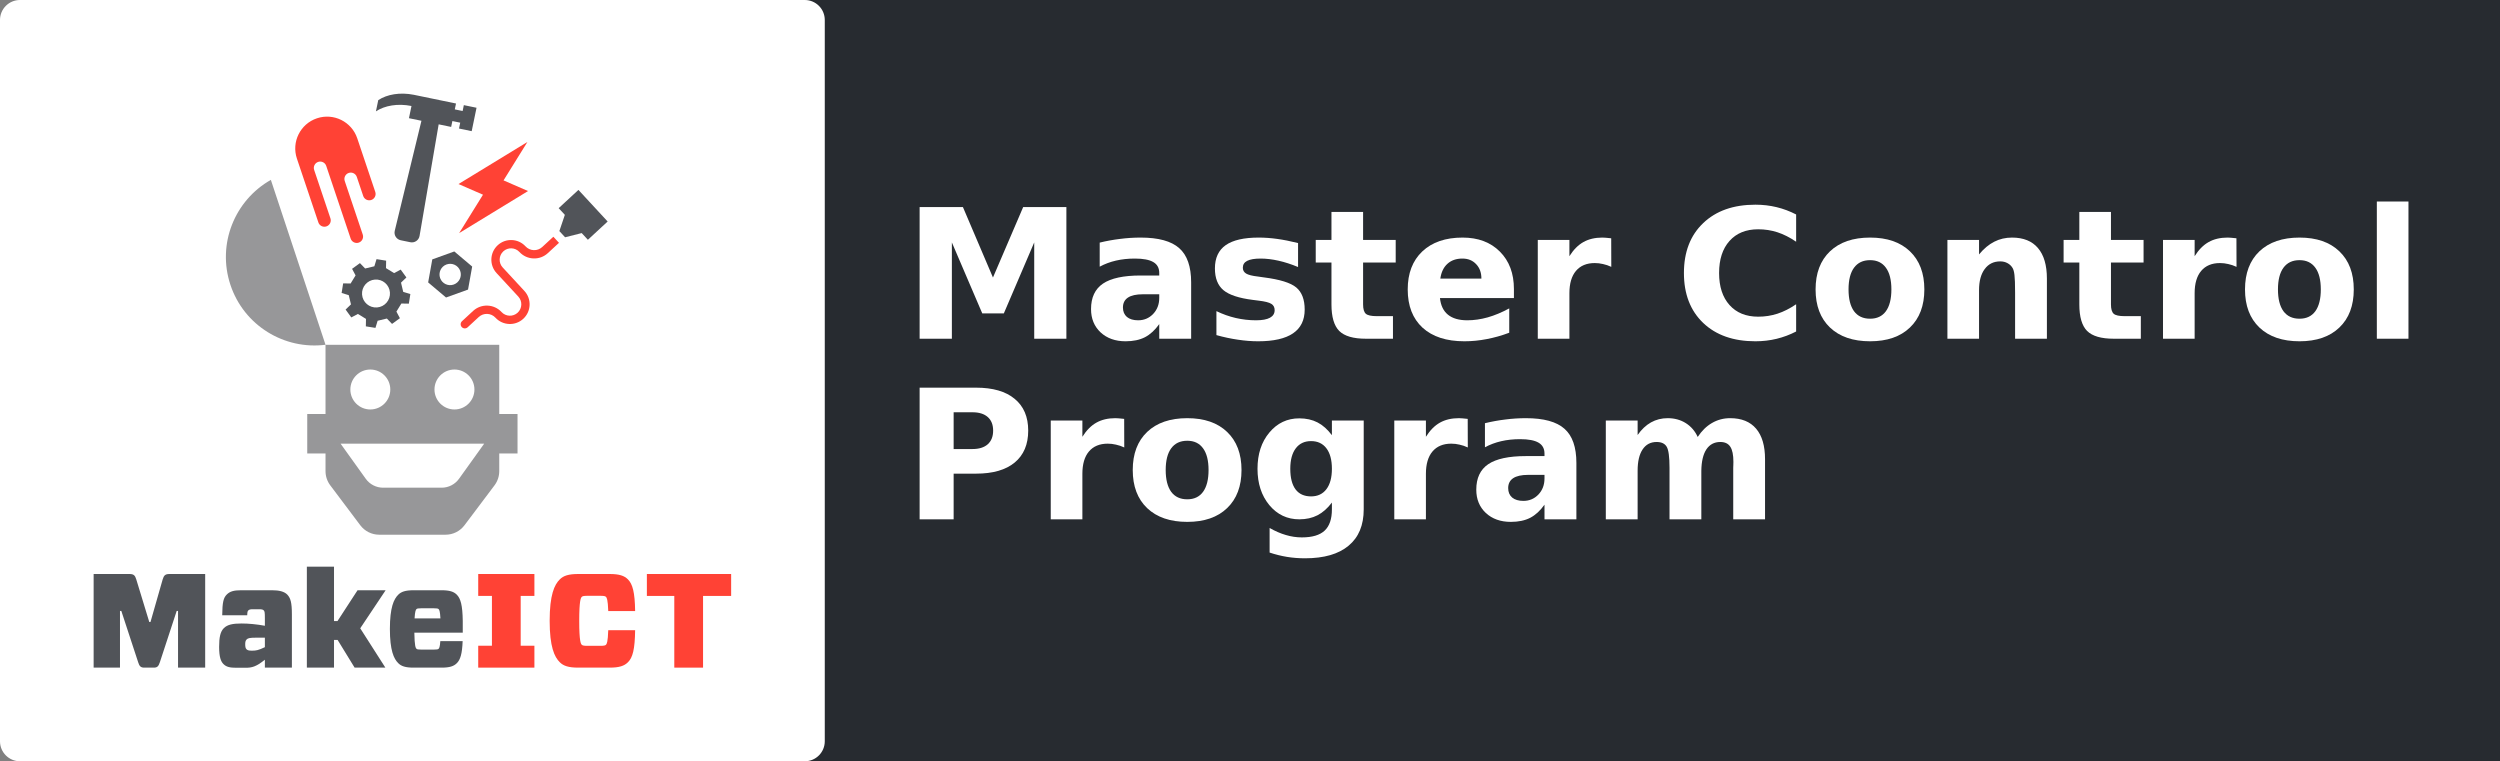 <?xml version="1.0" encoding="UTF-8" standalone="no"?>
<!-- Created with Inkscape (http://www.inkscape.org/) -->

<svg
   xmlns:dc="http://purl.org/dc/elements/1.1/"
   xmlns:cc="http://creativecommons.org/ns#"
   xmlns:rdf="http://www.w3.org/1999/02/22-rdf-syntax-ns#"
   xmlns:svg="http://www.w3.org/2000/svg"
   xmlns="http://www.w3.org/2000/svg"
   xmlns:sodipodi="http://sodipodi.sourceforge.net/DTD/sodipodi-0.dtd"
   xmlns:inkscape="http://www.inkscape.org/namespaces/inkscape"
   width="656.8"
   height="200"
   viewBox="0 0 656.8 200"
   id="svg2"
   version="1.1"
   inkscape:version="0.91 r13725"
   sodipodi:docname="logo-header.svg"
   inkscape:export-filename="/tmp/logo.png"
   inkscape:export-xdpi="90"
   inkscape:export-ydpi="90">
  <rect x="0" y="0" width="656.8" height="200" fill="#808080" stroke="none"/>
  <defs
     id="defs4">
    <clipPath
       id="clipPath4214"
       clipPathUnits="userSpaceOnUse">
      <path
         inkscape:connector-curvature="0"
         id="path4216"
         d="M 0,612 792,612 792,0 0,0 0,612 Z" />
    </clipPath>
  </defs>
  <sodipodi:namedview
     id="base"
     pagecolor="#ffffff"
     bordercolor="#666666"
     borderopacity="1.0"
     inkscape:pageopacity="0.0"
     inkscape:pageshadow="2"
     inkscape:zoom="2.8"
     inkscape:cx="125.68094"
     inkscape:cy="84.705911"
     inkscape:document-units="px"
     inkscape:current-layer="layer1"
     showgrid="false"
     fit-margin-top="0"
     fit-margin-left="0"
     fit-margin-right="0"
     fit-margin-bottom="0"
     units="px"
     inkscape:window-width="1887"
     inkscape:window-height="1079"
     inkscape:window-x="33"
     inkscape:window-y="0"
     inkscape:window-maximized="1"
     inkscape:snap-bbox="true"
     inkscape:bbox-nodes="true"
     inkscape:showpageshadow="false"
     inkscape:snap-page="true"
     showguides="true"
     inkscape:guide-bbox="true"
     inkscape:snap-intersection-paths="false"
     inkscape:object-nodes="true"
     inkscape:snap-smooth-nodes="true"
     inkscape:object-paths="true"
     inkscape:bbox-paths="true"
     showborder="true" />
  <g
     inkscape:label="Layer 1"
     inkscape:groupmode="layer"
     id="layer1"
     transform="translate(-1206.221,-534.104)">
    <rect
       style="opacity:1;fill:#272b30;fill-opacity:1;stroke:none;stroke-width:2;stroke-linecap:round;stroke-linejoin:round;stroke-miterlimit:4;stroke-dasharray:none;stroke-dashoffset:0;stroke-opacity:1"
       id="rect4879"
       width="465.716"
       height="200"
       x="1397.305"
       y="534.104"
       ry="0" />
    <path
       style="opacity:1;fill:#ffffff;fill-opacity:1;stroke:none;stroke-width:2;stroke-linecap:round;stroke-linejoin:round;stroke-miterlimit:4;stroke-dasharray:none;stroke-dashoffset:0;stroke-opacity:1"
       d="M 5.248,0 C 2.35,0 0,2.35 0,5.248 L 0,194.752 C 0,197.65 2.35,200 5.248,200 L 211.438,200 C 214.335,200 216.684,197.65 216.684,194.752 L 216.684,5.248 C 216.684,2.35 214.333,0 211.436,0 Z"
       transform="translate(1206.221,534.104)"
       id="rect4877"
       inkscape:connector-curvature="0"
       sodipodi:nodetypes="sccssssss" />
    <g
       id="text4258"
       style="font-style:normal;font-weight:normal;font-size:61.735px;line-height:100%;font-family:sans-serif;letter-spacing:0px;word-spacing:0px;fill:#ffffff;fill-opacity:1;stroke:none;stroke-width:1;stroke-linecap:butt;stroke-linejoin:miter;stroke-miterlimit:4;stroke-dasharray:none;stroke-opacity:1"
       transform="matrix(1.001,0,0,0.999,8.6841675e-6,0)">
      <path
         inkscape:connector-curvature="0"
         id="path5524"
         style="font-weight:bold;font-size:47.494px;line-height:100%;fill:#ffffff;fill-opacity:1;stroke:none;stroke-width:1;stroke-miterlimit:4;stroke-dasharray:none;stroke-opacity:1"
         d="M 1446.378,589.094 1457.741,589.094 1465.626,607.623 1473.557,589.094 1484.897,589.094 1484.897,623.717 1476.456,623.717 1476.456,598.393 1468.478,617.062 1462.82,617.062 1454.842,598.393 1454.842,623.717 1446.378,623.717 1446.378,589.094 Z" />
      <path
         inkscape:connector-curvature="0"
         id="path5526"
         style="font-weight:bold;font-size:47.494px;line-height:100%;fill:#ffffff;fill-opacity:1;stroke:none;stroke-width:1;stroke-miterlimit:4;stroke-dasharray:none;stroke-opacity:1"
         d="M 1504.957,612.029 Q 1502.359,612.029 1501.037,612.91 1499.739,613.792 1499.739,615.508 1499.739,617.085 1500.782,617.989 1501.849,618.87 1503.727,618.87 1506.07,618.87 1507.67,617.201 1509.27,615.508 1509.27,612.98 L 1509.27,612.029 1504.957,612.029 Z M 1517.642,608.898 1517.642,623.717 1509.27,623.717 1509.27,619.868 Q 1507.6,622.233 1505.513,623.323 1503.426,624.39 1500.434,624.39 1496.399,624.39 1493.871,622.047 1491.367,619.682 1491.367,615.925 1491.367,611.357 1494.498,609.223 1497.652,607.09 1504.377,607.09 L 1509.27,607.09 1509.27,606.44 Q 1509.27,604.469 1507.716,603.565 1506.162,602.637 1502.869,602.637 1500.203,602.637 1497.907,603.17 1495.611,603.704 1493.64,604.771 L 1493.64,598.44 Q 1496.306,597.79 1498.997,597.466 1501.687,597.118 1504.377,597.118 1511.403,597.118 1514.511,599.901 1517.642,602.66 1517.642,608.898 Z" />
      <path
         inkscape:connector-curvature="0"
         id="path5528"
         style="font-weight:bold;font-size:47.494px;line-height:100%;fill:#ffffff;fill-opacity:1;stroke:none;stroke-width:1;stroke-miterlimit:4;stroke-dasharray:none;stroke-opacity:1"
         d="M 1545.702,598.556 1545.702,604.863 Q 1543.035,603.75 1540.554,603.194 1538.072,602.637 1535.869,602.637 1533.504,602.637 1532.344,603.24 1531.208,603.82 1531.208,605.049 1531.208,606.046 1532.066,606.579 1532.947,607.113 1535.197,607.368 L 1536.658,607.577 Q 1543.035,608.388 1545.238,610.244 1547.441,612.099 1547.441,616.064 1547.441,620.215 1544.38,622.303 1541.319,624.39 1535.243,624.39 1532.669,624.39 1529.909,623.972 1527.173,623.578 1524.274,622.766 L 1524.274,616.459 Q 1526.756,617.664 1529.353,618.267 1531.973,618.87 1534.664,618.87 1537.099,618.87 1538.328,618.198 1539.557,617.525 1539.557,616.203 1539.557,615.09 1538.699,614.557 1537.864,614 1535.336,613.699 L 1533.875,613.513 Q 1528.332,612.818 1526.106,610.939 1523.88,609.061 1523.88,605.234 1523.88,601.106 1526.709,599.112 1529.538,597.118 1535.382,597.118 1537.678,597.118 1540.206,597.466 1542.734,597.813 1545.702,598.556 Z" />
      <path
         inkscape:connector-curvature="0"
         id="path5530"
         style="font-weight:bold;font-size:47.494px;line-height:100%;fill:#ffffff;fill-opacity:1;stroke:none;stroke-width:1;stroke-miterlimit:4;stroke-dasharray:none;stroke-opacity:1"
         d="M 1562.77,590.369 1562.77,597.744 1571.328,597.744 1571.328,603.681 1562.77,603.681 1562.77,614.696 Q 1562.77,616.505 1563.489,617.154 1564.208,617.78 1566.342,617.78 L 1570.609,617.78 1570.609,623.717 1563.489,623.717 Q 1558.573,623.717 1556.509,621.676 1554.468,619.612 1554.468,614.696 L 1554.468,603.681 1550.34,603.681 1550.34,597.744 1554.468,597.744 1554.468,590.369 1562.77,590.369 Z" />
      <path
         inkscape:connector-curvature="0"
         id="path5532"
         style="font-weight:bold;font-size:47.494px;line-height:100%;fill:#ffffff;fill-opacity:1;stroke:none;stroke-width:1;stroke-miterlimit:4;stroke-dasharray:none;stroke-opacity:1"
         d="M 1602.356,610.661 1602.356,613.026 1582.946,613.026 Q 1583.247,615.948 1585.056,617.409 1586.865,618.87 1590.112,618.87 1592.732,618.87 1595.469,618.105 1598.228,617.317 1601.127,615.74 L 1601.127,622.14 Q 1598.182,623.253 1595.237,623.81 1592.292,624.39 1589.347,624.39 1582.297,624.39 1578.378,620.818 1574.482,617.224 1574.482,610.754 1574.482,604.4 1578.308,600.759 1582.158,597.118 1588.883,597.118 1595.005,597.118 1598.669,600.805 1602.356,604.492 1602.356,610.661 Z M 1593.822,607.901 Q 1593.822,605.536 1592.431,604.098 1591.063,602.637 1588.836,602.637 1586.425,602.637 1584.917,604.005 1583.41,605.35 1583.039,607.901 L 1593.822,607.901 Z" />
      <path
         inkscape:connector-curvature="0"
         id="path5534"
         style="font-weight:bold;font-size:47.494px;line-height:100%;fill:#ffffff;fill-opacity:1;stroke:none;stroke-width:1;stroke-miterlimit:4;stroke-dasharray:none;stroke-opacity:1"
         d="M 1627.912,604.817 Q 1626.822,604.307 1625.732,604.075 1624.666,603.82 1623.576,603.82 1620.375,603.82 1618.636,605.884 1616.92,607.924 1616.92,611.751 L 1616.92,623.717 1608.618,623.717 1608.618,597.744 1616.92,597.744 1616.92,602.011 Q 1618.52,599.46 1620.584,598.3 1622.671,597.118 1625.57,597.118 1625.987,597.118 1626.475,597.164 1626.961,597.187 1627.889,597.303 L 1627.912,604.817 Z" />
      <path
         inkscape:connector-curvature="0"
         id="path5536"
         style="font-weight:bold;font-size:47.494px;line-height:100%;fill:#ffffff;fill-opacity:1;stroke:none;stroke-width:1;stroke-miterlimit:4;stroke-dasharray:none;stroke-opacity:1"
         d="M 1676.427,621.816 Q 1673.968,623.091 1671.302,623.74 1668.635,624.39 1665.736,624.39 1657.086,624.39 1652.03,619.566 1646.975,614.719 1646.975,606.44 1646.975,598.138 1652.03,593.314 1657.086,588.468 1665.736,588.468 1668.635,588.468 1671.302,589.117 1673.968,589.766 1676.427,591.042 L 1676.427,598.208 Q 1673.945,596.515 1671.534,595.726 1669.122,594.938 1666.455,594.938 1661.678,594.938 1658.941,597.999 1656.205,601.06 1656.205,606.44 1656.205,611.797 1658.941,614.858 1661.678,617.92 1666.455,617.92 1669.122,617.92 1671.534,617.131 1673.945,616.343 1676.427,614.65 L 1676.427,621.816 Z" />
      <path
         inkscape:connector-curvature="0"
         id="path5538"
         style="font-weight:bold;font-size:47.494px;line-height:100%;fill:#ffffff;fill-opacity:1;stroke:none;stroke-width:1;stroke-miterlimit:4;stroke-dasharray:none;stroke-opacity:1"
         d="M 1695.837,603.054 Q 1693.077,603.054 1691.616,605.049 1690.179,607.02 1690.179,610.754 1690.179,614.487 1691.616,616.482 1693.077,618.453 1695.837,618.453 1698.55,618.453 1699.988,616.482 1701.426,614.487 1701.426,610.754 1701.426,607.02 1699.988,605.049 1698.55,603.054 1695.837,603.054 Z M 1695.837,597.118 Q 1702.539,597.118 1706.296,600.735 1710.076,604.353 1710.076,610.754 1710.076,617.154 1706.296,620.772 1702.539,624.39 1695.837,624.39 1689.112,624.39 1685.309,620.772 1681.529,617.154 1681.529,610.754 1681.529,604.353 1685.309,600.735 1689.112,597.118 1695.837,597.118 Z" />
      <path
         inkscape:connector-curvature="0"
         id="path5540"
         style="font-weight:bold;font-size:47.494px;line-height:100%;fill:#ffffff;fill-opacity:1;stroke:none;stroke-width:1;stroke-miterlimit:4;stroke-dasharray:none;stroke-opacity:1"
         d="M 1742.241,607.901 1742.241,623.717 1733.893,623.717 1733.893,621.143 1733.893,611.612 Q 1733.893,608.249 1733.73,606.974 1733.591,605.698 1733.22,605.095 1732.733,604.284 1731.898,603.843 1731.063,603.379 1729.997,603.379 1727.399,603.379 1725.915,605.397 1724.431,607.391 1724.431,610.939 L 1724.431,623.717 1716.129,623.717 1716.129,597.744 1724.431,597.744 1724.431,601.547 Q 1726.309,599.274 1728.42,598.208 1730.53,597.118 1733.081,597.118 1737.58,597.118 1739.899,599.877 1742.241,602.637 1742.241,607.901 Z" />
      <path
         inkscape:connector-curvature="0"
         id="path5542"
         style="font-weight:bold;font-size:47.494px;line-height:100%;fill:#ffffff;fill-opacity:1;stroke:none;stroke-width:1;stroke-miterlimit:4;stroke-dasharray:none;stroke-opacity:1"
         d="M 1759.054,590.369 1759.054,597.744 1767.611,597.744 1767.611,603.681 1759.054,603.681 1759.054,614.696 Q 1759.054,616.505 1759.773,617.154 1760.492,617.78 1762.626,617.78 L 1766.893,617.78 1766.893,623.717 1759.773,623.717 Q 1754.857,623.717 1752.793,621.676 1750.752,619.612 1750.752,614.696 L 1750.752,603.681 1746.624,603.681 1746.624,597.744 1750.752,597.744 1750.752,590.369 1759.054,590.369 Z" />
      <path
         inkscape:connector-curvature="0"
         id="path5544"
         style="font-weight:bold;font-size:47.494px;line-height:100%;fill:#ffffff;fill-opacity:1;stroke:none;stroke-width:1;stroke-miterlimit:4;stroke-dasharray:none;stroke-opacity:1"
         d="M 1792.008,604.817 Q 1790.918,604.307 1789.828,604.075 1788.761,603.82 1787.671,603.82 1784.471,603.82 1782.732,605.884 1781.015,607.924 1781.015,611.751 L 1781.015,623.717 1772.713,623.717 1772.713,597.744 1781.015,597.744 1781.015,602.011 Q 1782.616,599.46 1784.68,598.3 1786.767,597.118 1789.666,597.118 1790.083,597.118 1790.57,597.164 1791.057,597.187 1791.985,597.303 L 1792.008,604.817 Z" />
      <path
         inkscape:connector-curvature="0"
         id="path5546"
         style="font-weight:bold;font-size:47.494px;line-height:100%;fill:#ffffff;fill-opacity:1;stroke:none;stroke-width:1;stroke-miterlimit:4;stroke-dasharray:none;stroke-opacity:1"
         d="M 1808.543,603.054 Q 1805.783,603.054 1804.322,605.049 1802.884,607.02 1802.884,610.754 1802.884,614.487 1804.322,616.482 1805.783,618.453 1808.543,618.453 1811.256,618.453 1812.694,616.482 1814.131,614.487 1814.131,610.754 1814.131,607.02 1812.694,605.049 1811.256,603.054 1808.543,603.054 Z M 1808.543,597.118 Q 1815.245,597.118 1819.002,600.735 1822.782,604.353 1822.782,610.754 1822.782,617.154 1819.002,620.772 1815.245,624.39 1808.543,624.39 1801.817,624.39 1798.014,620.772 1794.234,617.154 1794.234,610.754 1794.234,604.353 1798.014,600.735 1801.817,597.118 1808.543,597.118 Z" />
      <path
         inkscape:connector-curvature="0"
         id="path5548"
         style="font-weight:bold;font-size:47.494px;line-height:100%;fill:#ffffff;fill-opacity:1;stroke:none;stroke-width:1;stroke-miterlimit:4;stroke-dasharray:none;stroke-opacity:1"
         d="M 1828.834,587.633 1837.136,587.633 1837.136,623.717 1828.834,623.717 1828.834,587.633 Z" />
      <path
         inkscape:connector-curvature="0"
         id="path5550"
         style="font-weight:bold;font-size:47.494px;line-height:100%;fill:#ffffff;fill-opacity:1;stroke:none;stroke-width:1;stroke-miterlimit:4;stroke-dasharray:none;stroke-opacity:1"
         d="M 1446.378,636.588 1461.196,636.588 Q 1467.805,636.588 1471.33,639.533 1474.879,642.455 1474.879,647.882 1474.879,653.331 1471.33,656.277 1467.805,659.199 1461.196,659.199 L 1455.306,659.199 1455.306,671.211 1446.378,671.211 1446.378,636.588 Z M 1455.306,643.058 1455.306,652.728 1460.245,652.728 Q 1462.843,652.728 1464.257,651.476 1465.672,650.201 1465.672,647.882 1465.672,645.563 1464.257,644.31 1462.843,643.058 1460.245,643.058 L 1455.306,643.058 Z" />
      <path
         inkscape:connector-curvature="0"
         id="path5552"
         style="font-weight:bold;font-size:47.494px;line-height:100%;fill:#ffffff;fill-opacity:1;stroke:none;stroke-width:1;stroke-miterlimit:4;stroke-dasharray:none;stroke-opacity:1"
         d="M 1500.087,652.311 Q 1498.997,651.801 1497.907,651.569 1496.84,651.314 1495.75,651.314 1492.55,651.314 1490.81,653.378 1489.094,655.418 1489.094,659.245 L 1489.094,671.211 1480.792,671.211 1480.792,645.238 1489.094,645.238 1489.094,649.505 Q 1490.694,646.954 1492.758,645.794 1494.845,644.612 1497.744,644.612 1498.162,644.612 1498.649,644.658 1499.136,644.681 1500.063,644.797 L 1500.086,652.311 Z" />
      <path
         inkscape:connector-curvature="0"
         id="path5554"
         style="font-weight:bold;font-size:47.494px;line-height:100%;fill:#ffffff;fill-opacity:1;stroke:none;stroke-width:1;stroke-miterlimit:4;stroke-dasharray:none;stroke-opacity:1"
         d="M 1516.621,650.548 Q 1513.862,650.548 1512.401,652.543 1510.963,654.514 1510.963,658.248 1510.963,661.981 1512.401,663.976 1513.862,665.947 1516.621,665.947 1519.335,665.947 1520.772,663.976 1522.21,661.981 1522.21,658.248 1522.21,654.514 1520.772,652.543 1519.335,650.548 1516.621,650.548 Z M 1516.621,644.612 Q 1523.323,644.612 1527.08,648.229 1530.86,651.847 1530.86,658.248 1530.86,664.648 1527.08,668.266 1523.323,671.884 1516.621,671.884 1509.896,671.884 1506.093,668.266 1502.313,664.648 1502.313,658.248 1502.313,651.847 1506.093,648.229 1509.896,644.612 1516.621,644.612 Z" />
      <path
         inkscape:connector-curvature="0"
         id="path5556"
         style="font-weight:bold;font-size:47.494px;line-height:100%;fill:#ffffff;fill-opacity:1;stroke:none;stroke-width:1;stroke-miterlimit:4;stroke-dasharray:none;stroke-opacity:1"
         d="M 1554.584,666.805 Q 1552.868,669.078 1550.804,670.144 1548.74,671.211 1546.027,671.211 1541.273,671.211 1538.165,667.478 1535.058,663.721 1535.058,657.923 1535.058,652.102 1538.165,648.392 1541.273,644.658 1546.027,644.658 1548.74,644.658 1550.804,645.725 1552.868,646.792 1554.584,649.088 L 1554.584,645.238 1562.933,645.238 1562.933,668.591 Q 1562.933,674.852 1558.967,678.145 1555.025,681.461 1547.511,681.461 1545.076,681.461 1542.803,681.09 1540.531,680.719 1538.235,679.954 L 1538.235,673.484 Q 1540.415,674.736 1542.502,675.339 1544.589,675.965 1546.699,675.965 1550.781,675.965 1552.682,674.18 1554.584,672.394 1554.584,668.591 L 1554.584,666.805 Z M 1549.111,650.641 Q 1546.537,650.641 1545.099,652.543 1543.661,654.444 1543.661,657.923 1543.661,661.494 1545.053,663.35 1546.444,665.182 1549.111,665.182 1551.708,665.182 1553.146,663.28 1554.584,661.378 1554.584,657.923 1554.584,654.444 1553.146,652.543 1551.708,650.641 1549.111,650.641 Z" />
      <path
         inkscape:connector-curvature="0"
         id="path5558"
         style="font-weight:bold;font-size:47.494px;line-height:100%;fill:#ffffff;fill-opacity:1;stroke:none;stroke-width:1;stroke-miterlimit:4;stroke-dasharray:none;stroke-opacity:1"
         d="M 1590.251,652.311 Q 1589.161,651.801 1588.071,651.569 1587.004,651.314 1585.914,651.314 1582.714,651.314 1580.975,653.378 1579.259,655.418 1579.259,659.245 L 1579.259,671.211 1570.957,671.211 1570.957,645.238 1579.259,645.238 1579.259,649.505 Q 1580.859,646.954 1582.923,645.794 1585.01,644.612 1587.909,644.612 1588.326,644.612 1588.813,644.658 1589.3,644.681 1590.228,644.797 L 1590.251,652.311 Z" />
      <path
         inkscape:connector-curvature="0"
         id="path5560"
         style="font-weight:bold;font-size:47.494px;line-height:100%;fill:#ffffff;fill-opacity:1;stroke:none;stroke-width:1;stroke-miterlimit:4;stroke-dasharray:none;stroke-opacity:1"
         d="M 1606.067,659.523 Q 1603.47,659.523 1602.148,660.404 1600.849,661.286 1600.849,663.002 1600.849,664.579 1601.893,665.483 1602.959,666.364 1604.838,666.364 1607.18,666.364 1608.78,664.695 1610.38,663.002 1610.38,660.474 L 1610.38,659.523 1606.067,659.523 Z M 1618.752,656.392 1618.752,671.211 1610.38,671.211 1610.38,667.362 Q 1608.711,669.727 1606.623,670.817 1604.536,671.884 1601.545,671.884 1597.51,671.884 1594.982,669.541 1592.477,667.176 1592.477,663.419 1592.477,658.851 1595.608,656.717 1598.762,654.584 1605.487,654.584 L 1610.38,654.584 1610.38,653.934 Q 1610.38,651.963 1608.826,651.059 1607.273,650.131 1603.98,650.131 1601.313,650.131 1599.017,650.664 1596.721,651.198 1594.75,652.265 L 1594.75,645.934 Q 1597.417,645.284 1600.107,644.96 1602.797,644.612 1605.487,644.612 1612.514,644.612 1615.621,647.395 1618.752,650.154 1618.752,656.392 Z" />
      <path
         inkscape:connector-curvature="0"
         id="path5562"
         style="font-weight:bold;font-size:47.494px;line-height:100%;fill:#ffffff;fill-opacity:1;stroke:none;stroke-width:1;stroke-miterlimit:4;stroke-dasharray:none;stroke-opacity:1"
         d="M 1650.592,649.551 Q 1652.169,647.14 1654.326,645.887 1656.506,644.612 1659.103,644.612 1663.579,644.612 1665.921,647.371 1668.264,650.131 1668.264,655.395 L 1668.264,671.211 1659.915,671.211 1659.915,657.668 Q 1659.938,657.366 1659.938,657.042 1659.961,656.717 1659.961,656.114 1659.961,653.355 1659.149,652.125 1658.338,650.873 1656.529,650.873 1654.164,650.873 1652.865,652.821 1651.589,654.769 1651.543,658.456 L 1651.543,671.211 1643.194,671.211 1643.194,657.668 Q 1643.194,653.355 1642.452,652.125 1641.71,650.873 1639.809,650.873 1637.42,650.873 1636.121,652.844 1634.823,654.792 1634.823,658.433 L 1634.823,671.211 1626.474,671.211 1626.474,645.238 1634.823,645.238 1634.823,649.041 Q 1636.353,646.838 1638.324,645.725 1640.319,644.612 1642.707,644.612 1645.398,644.612 1647.461,645.91 1649.525,647.209 1650.592,649.551 Z" />
    </g>
    <path
       inkscape:connector-curvature="0"
       style="display:inline;fill:#979799;fill-opacity:1;fill-rule:nonzero;stroke:none"
       d="M 1266.753,608.928 C 1270.311,619.658 1280.935,626.058 1291.743,624.682 L 1277.381,581.362 C 1267.892,586.715 1263.197,598.195 1266.753,608.928"
       id="path4405" />
    <path
       inkscape:connector-curvature="0"
       style="display:inline;fill:#979799;fill-opacity:1;fill-rule:nonzero;stroke:none"
       d="M 1326.814,659.887 C 1325.76,661.36 1324.06,662.232 1322.248,662.232 L 1306.878,662.232 C 1305.067,662.232 1303.366,661.36 1302.312,659.887 L 1295.697,650.66 1333.429,650.66 Z M 1303.511,631.186 C 1306.409,631.186 1308.759,633.536 1308.759,636.434 1308.759,639.331 1306.409,641.681 1303.511,641.681 1300.613,641.681 1298.264,639.331 1298.264,636.434 1298.264,633.536 1300.613,631.186 1303.511,631.186 M 1325.615,631.186 C 1328.513,631.186 1330.863,633.536 1330.863,636.434 1330.863,639.331 1328.513,641.681 1325.615,641.681 1322.718,641.681 1320.368,639.331 1320.368,636.434 1320.368,633.536 1322.718,631.186 1325.615,631.186 M 1337.383,642.862 1337.383,624.682 1291.743,624.682 1291.743,642.862 1286.94,642.862 1286.94,653.247 1291.743,653.247 1291.743,657.887 C 1291.743,659.233 1292.183,660.543 1292.993,661.62 L 1300.878,672.104 C 1302.052,673.664 1303.889,674.582 1305.842,674.582 L 1323.284,674.582 C 1325.238,674.582 1327.075,673.664 1328.248,672.104 L 1336.136,661.62 C 1336.944,660.543 1337.383,659.233 1337.383,657.887 L 1337.383,653.247 1342.187,653.247 1342.187,642.862 Z M 1337.383,642.862"
       id="path4407" />
    <path
       inkscape:connector-curvature="0"
       style="display:inline;fill:#515459;fill-opacity:1;fill-rule:nonzero;stroke:none"
       d="M 1327.763,563.267 1325.703,562.841 1326.023,561.299 1314.934,559.007 C 1311.322,558.284 1307.884,558.889 1305.594,560.415 L 1304.984,563.361 C 1307.274,561.835 1310.713,561.225 1314.324,561.95 L 1313.661,565.156 1316.943,565.833 1309.926,594.755 C 1309.799,595.291 1309.894,595.855 1310.19,596.32 1310.487,596.785 1310.959,597.109 1311.497,597.222 L 1314.022,597.742 C 1314.561,597.855 1315.122,597.742 1315.578,597.434 1316.036,597.125 1316.347,596.644 1316.444,596.101 L 1321.468,566.77 1324.75,567.449 1325.07,565.907 1327.128,566.33 1326.81,567.872 1330.145,568.563 1331.415,562.413 1328.08,561.725 Z M 1327.763,563.267"
       id="path4409" />
    <path
       inkscape:connector-curvature="0"
       style="display:inline;fill:#515459;fill-opacity:1;fill-rule:nonzero;stroke:none"
       d="M 1305.281,614.877 C 1303.26,615.031 1301.495,613.517 1301.341,611.494 1301.186,609.473 1302.701,607.708 1304.722,607.554 1306.745,607.399 1308.51,608.914 1308.664,610.937 1308.818,612.958 1307.304,614.723 1305.281,614.877 M 1311.576,608.359 1312.989,606.999 1311.488,604.932 1309.755,605.853 1307.631,604.548 1307.667,602.587 1305.145,602.186 1304.572,604.062 1302.146,604.642 1300.786,603.229 1298.719,604.73 1299.637,606.46 1298.334,608.587 1296.373,608.55 1295.973,611.073 1297.846,611.648 1298.429,614.072 1297.016,615.432 1298.516,617.499 1300.247,616.581 1302.371,617.883 1302.337,619.844 1304.859,620.245 1305.432,618.371 1307.858,617.789 1309.218,619.202 1311.285,617.701 1310.365,615.971 1311.67,613.844 1313.631,613.881 1314.031,611.358 1312.155,610.785 Z M 1311.576,608.359"
       id="path4411" />
    <path
       inkscape:connector-curvature="0"
       style="display:inline;fill:#515459;fill-opacity:1;fill-rule:nonzero;stroke:none"
       d="M 1358.185,583.995 1352.995,588.794 1354.618,590.55 1353.177,594.812 1354.682,596.442 1359.046,595.339 1360.671,597.098 1365.863,592.299 Z M 1358.185,583.995"
       id="path4413" />
    <path
       inkscape:connector-curvature="0"
       style="display:inline;fill:#515459;fill-opacity:1;fill-rule:nonzero;stroke:none"
       d="M 1327.125,605.266 C 1327.648,606.723 1326.893,608.327 1325.438,608.852 1323.981,609.377 1322.375,608.622 1321.852,607.167 1321.328,605.71 1322.082,604.104 1323.537,603.579 1324.994,603.054 1326.598,603.809 1327.125,605.266 M 1319.792,602.249 1318.706,608.299 1323.401,612.265 1329.183,610.182 1330.271,604.131 1325.574,600.166 Z M 1319.792,602.249"
       id="path4415" />
    <path
       inkscape:connector-curvature="0"
       style="display:inline;fill:#515459;fill-opacity:1;fill-rule:nonzero;stroke:none"
       d="M 1248.952,686.346 1245.755,697.52 1245.438,697.52 1242.029,686.346 C 1241.714,685.257 1241.327,684.905 1240.238,684.905 L 1230.82,684.905 1230.82,709.504 1237.744,709.504 1237.744,694.604 1238.093,694.604 1242.522,708.098 C 1242.839,709.117 1243.189,709.504 1244.103,709.504 L 1246.634,709.504 C 1247.546,709.504 1247.864,709.152 1248.216,708.098 L 1252.642,694.604 1252.994,694.604 1252.994,709.504 1260.126,709.504 1260.126,684.905 1250.745,684.905 C 1249.657,684.905 1249.27,685.257 1248.952,686.346"
       id="path4417" />
    <path
       inkscape:connector-curvature="0"
       style="display:inline;fill:#515459;fill-opacity:1;fill-rule:nonzero;stroke:none"
       d="M 1275.809,704.128 C 1274.088,704.97 1273.386,705.041 1272.575,705.041 L 1272.26,705.041 C 1271.699,705.041 1271.277,704.97 1270.994,704.689 1270.714,704.408 1270.645,703.987 1270.645,703.389 1270.645,702.862 1270.679,702.441 1271.031,702.088 1271.381,701.739 1271.908,701.633 1273.63,701.633 L 1275.809,701.633 Z M 1277.743,689.174 1269.519,689.174 C 1267.622,689.174 1266.603,689.49 1265.795,690.3 1264.95,691.142 1264.635,692.268 1264.601,695.745 L 1271.169,695.745 C 1271.206,694.866 1271.241,694.691 1271.487,694.445 1271.699,694.236 1272.049,694.164 1272.647,694.164 L 1274.334,694.164 C 1274.93,694.164 1275.282,694.236 1275.492,694.445 1275.738,694.691 1275.809,694.938 1275.809,696.484 L 1275.809,698.505 C 1273.701,698.118 1271.522,697.907 1269.694,697.907 1267.376,697.907 1265.97,698.19 1265.022,699.138 1264.108,700.052 1263.791,701.527 1263.791,704.056 1263.791,706.728 1264.248,707.888 1264.916,708.556 1265.689,709.329 1266.603,709.539 1268.325,709.539 L 1270.679,709.539 C 1272.435,709.539 1273.455,709.292 1275.809,707.43 L 1275.809,709.504 1282.907,709.504 1282.907,695.536 C 1282.907,692.371 1282.555,691.248 1281.713,690.334 1280.905,689.49 1279.499,689.174 1277.743,689.174"
       id="path4419" />
    <path
       inkscape:connector-curvature="0"
       style="display:inline;fill:#515459;fill-opacity:1;fill-rule:nonzero;stroke:none"
       d="M 1300.155,689.174 1294.885,697.276 1293.973,697.276 1293.973,682.974 1286.838,682.974 1286.838,709.504 1293.973,709.504 1293.973,702.229 1294.922,702.229 1299.384,709.504 1307.465,709.504 1300.86,699.172 1307.534,689.174 Z M 1300.155,689.174"
       id="path4421" />
    <path
       inkscape:connector-curvature="0"
       style="display:inline;fill:#515459;fill-opacity:1;fill-rule:nonzero;stroke:none"
       d="M 1315.136,696.569 C 1315.247,694.631 1315.475,694.291 1315.624,694.141 1315.797,693.966 1316.087,693.909 1316.959,693.909 L 1320.131,693.909 C 1321.001,693.909 1321.291,693.966 1321.466,694.141 1321.622,694.298 1321.829,694.625 1321.931,696.569 Z M 1327.797,697.218 C 1327.737,693.124 1327.245,691.352 1326.228,690.337 1325.445,689.552 1324.37,689.174 1322.251,689.174 L 1314.867,689.174 C 1312.747,689.174 1311.645,689.552 1310.86,690.337 1309.67,691.497 1308.653,693.734 1308.653,699.338 1308.653,704.945 1309.67,707.18 1310.86,708.342 1311.645,709.127 1312.747,709.504 1314.867,709.504 L 1322.251,709.504 C 1324.37,709.504 1325.445,709.127 1326.228,708.342 1327.169,707.426 1327.639,705.875 1327.767,702.547 L 1321.901,702.547 C 1321.792,704.109 1321.608,704.395 1321.466,704.537 1321.291,704.712 1321.001,704.77 1320.131,704.77 L 1316.959,704.77 C 1316.087,704.77 1315.797,704.712 1315.624,704.537 1315.436,704.351 1315.125,703.888 1315.079,700.314 L 1327.797,700.314 Z M 1327.797,697.218"
       id="path4423" />
    <path
       inkscape:connector-curvature="0"
       style="display:inline;fill:#ff4235;fill-opacity:1;fill-rule:nonzero;stroke:none"
       d="M 1360.678,690.634 1363.805,690.634 C 1364.86,690.634 1365.212,690.703 1365.423,690.914 1365.633,691.126 1365.914,691.582 1366.02,694.641 L 1373.083,694.641 C 1373.014,689.685 1372.416,687.54 1371.184,686.311 1370.236,685.363 1368.936,684.905 1366.372,684.905 L 1358.148,684.905 C 1355.584,684.905 1354.247,685.363 1353.299,686.311 1351.858,687.718 1350.629,690.422 1350.629,697.205 1350.629,703.987 1351.858,706.692 1353.299,708.098 1354.247,709.046 1355.584,709.504 1358.148,709.504 L 1366.372,709.504 C 1368.936,709.504 1370.236,709.046 1371.184,708.098 1372.45,706.869 1373.014,704.689 1373.083,699.665 L 1366.02,699.665 C 1365.914,702.827 1365.633,703.283 1365.423,703.495 1365.212,703.707 1364.86,703.776 1363.805,703.776 L 1360.678,703.776 C 1359.623,703.776 1359.274,703.707 1359.062,703.495 1358.815,703.249 1358.394,702.616 1358.394,697.205 1358.394,691.828 1358.815,691.161 1359.062,690.914 1359.274,690.703 1359.623,690.634 1360.678,690.634"
       id="path4425" />
    <path
       inkscape:connector-curvature="0"
       style="display:inline;fill:#ff4235;fill-opacity:1;fill-rule:nonzero;stroke:none"
       d="M 1376.167,684.905 1376.167,690.668 1383.371,690.668 1383.371,709.504 1390.927,709.504 1390.927,690.668 1398.306,690.668 1398.306,684.905 Z M 1376.167,684.905"
       id="path4427" />
    <path
       inkscape:connector-curvature="0"
       style="display:inline;fill:#ff4235;fill-opacity:1;fill-rule:nonzero;stroke:none"
       d="M 1331.86,690.66 1335.461,690.66 1335.461,703.749 1331.86,703.749 1331.86,709.504 1346.62,709.504 1346.62,703.749 1343.015,703.749 1343.015,690.66 1346.62,690.66 1346.62,684.905 1331.86,684.905 Z M 1331.86,690.66"
       id="path4429" />
    <path
       inkscape:connector-curvature="0"
       style="display:inline;fill:#ff4235;fill-opacity:1;fill-rule:nonzero;stroke:none"
       d="M 1344.946,584.296 1338.511,581.495 1344.783,571.403 1326.679,582.455 1333.114,585.256 1326.842,595.351 Z M 1344.946,584.296"
       id="path4431" />
    <path
       inkscape:connector-curvature="0"
       style="display:inline;fill:#ff4235;fill-opacity:1;fill-rule:nonzero;stroke:none"
       d="M 1351.595,596.299 1348.679,598.996 C 1348.07,599.56 1347.278,599.853 1346.447,599.82 1345.616,599.788 1344.85,599.434 1344.286,598.824 1342.348,596.729 1339.068,596.6 1336.971,598.538 1334.875,600.476 1334.748,603.756 1336.684,605.853 L 1342.387,612.019 C 1343.508,613.232 1343.432,615.13 1342.221,616.251 1341.008,617.374 1339.11,617.298 1337.986,616.086 1336.007,613.945 1332.654,613.814 1330.511,615.793 L 1327.595,618.491 C 1327.153,618.9 1327.125,619.589 1327.535,620.03 1327.942,620.472 1328.633,620.5 1329.077,620.093 L 1331.993,617.395 C 1333.252,616.231 1335.222,616.309 1336.387,617.568 1338.323,619.662 1341.604,619.791 1343.701,617.853 1345.798,615.915 1345.925,612.635 1343.987,610.539 L 1338.286,604.371 C 1337.165,603.16 1337.238,601.259 1338.451,600.138 1339.664,599.017 1341.563,599.091 1342.684,600.304 1343.644,601.342 1344.951,601.945 1346.362,602 1347.773,602.055 1349.121,601.558 1350.159,600.598 L 1353.078,597.901 Z M 1351.595,596.299"
       id="path4433" />
    <path
       inkscape:connector-curvature="0"
       style="display:inline;fill:#ff4235;fill-opacity:1;fill-rule:nonzero;stroke:none"
       d="M 1300.079,570.445 C 1298.609,566.068 1293.865,563.711 1289.488,565.184 1285.11,566.655 1282.753,571.398 1284.226,575.776 L 1289.86,592.534 C 1290.155,593.41 1291.103,593.88 1291.978,593.585 1292.855,593.291 1293.324,592.343 1293.03,591.468 L 1288.758,578.756 C 1288.463,577.882 1288.935,576.934 1289.81,576.639 1290.684,576.344 1291.635,576.816 1291.929,577.691 L 1298.351,596.794 C 1298.646,597.668 1299.594,598.14 1300.468,597.846 1301.345,597.551 1301.817,596.603 1301.523,595.726 L 1296.79,581.654 C 1296.496,580.777 1296.968,579.829 1297.842,579.537 1298.717,579.242 1299.667,579.712 1299.962,580.588 L 1301.645,585.592 C 1301.939,586.469 1302.887,586.938 1303.762,586.644 1304.639,586.349 1305.108,585.401 1304.814,584.526 Z M 1300.079,570.445"
       id="path4435" />
    <path
       style="display:inline;fill:#979799;fill-opacity:1;fill-rule:nonzero;stroke:none"
       d="M 1337.383,764.08"
       id="path5056" />
  </g>
</svg>
